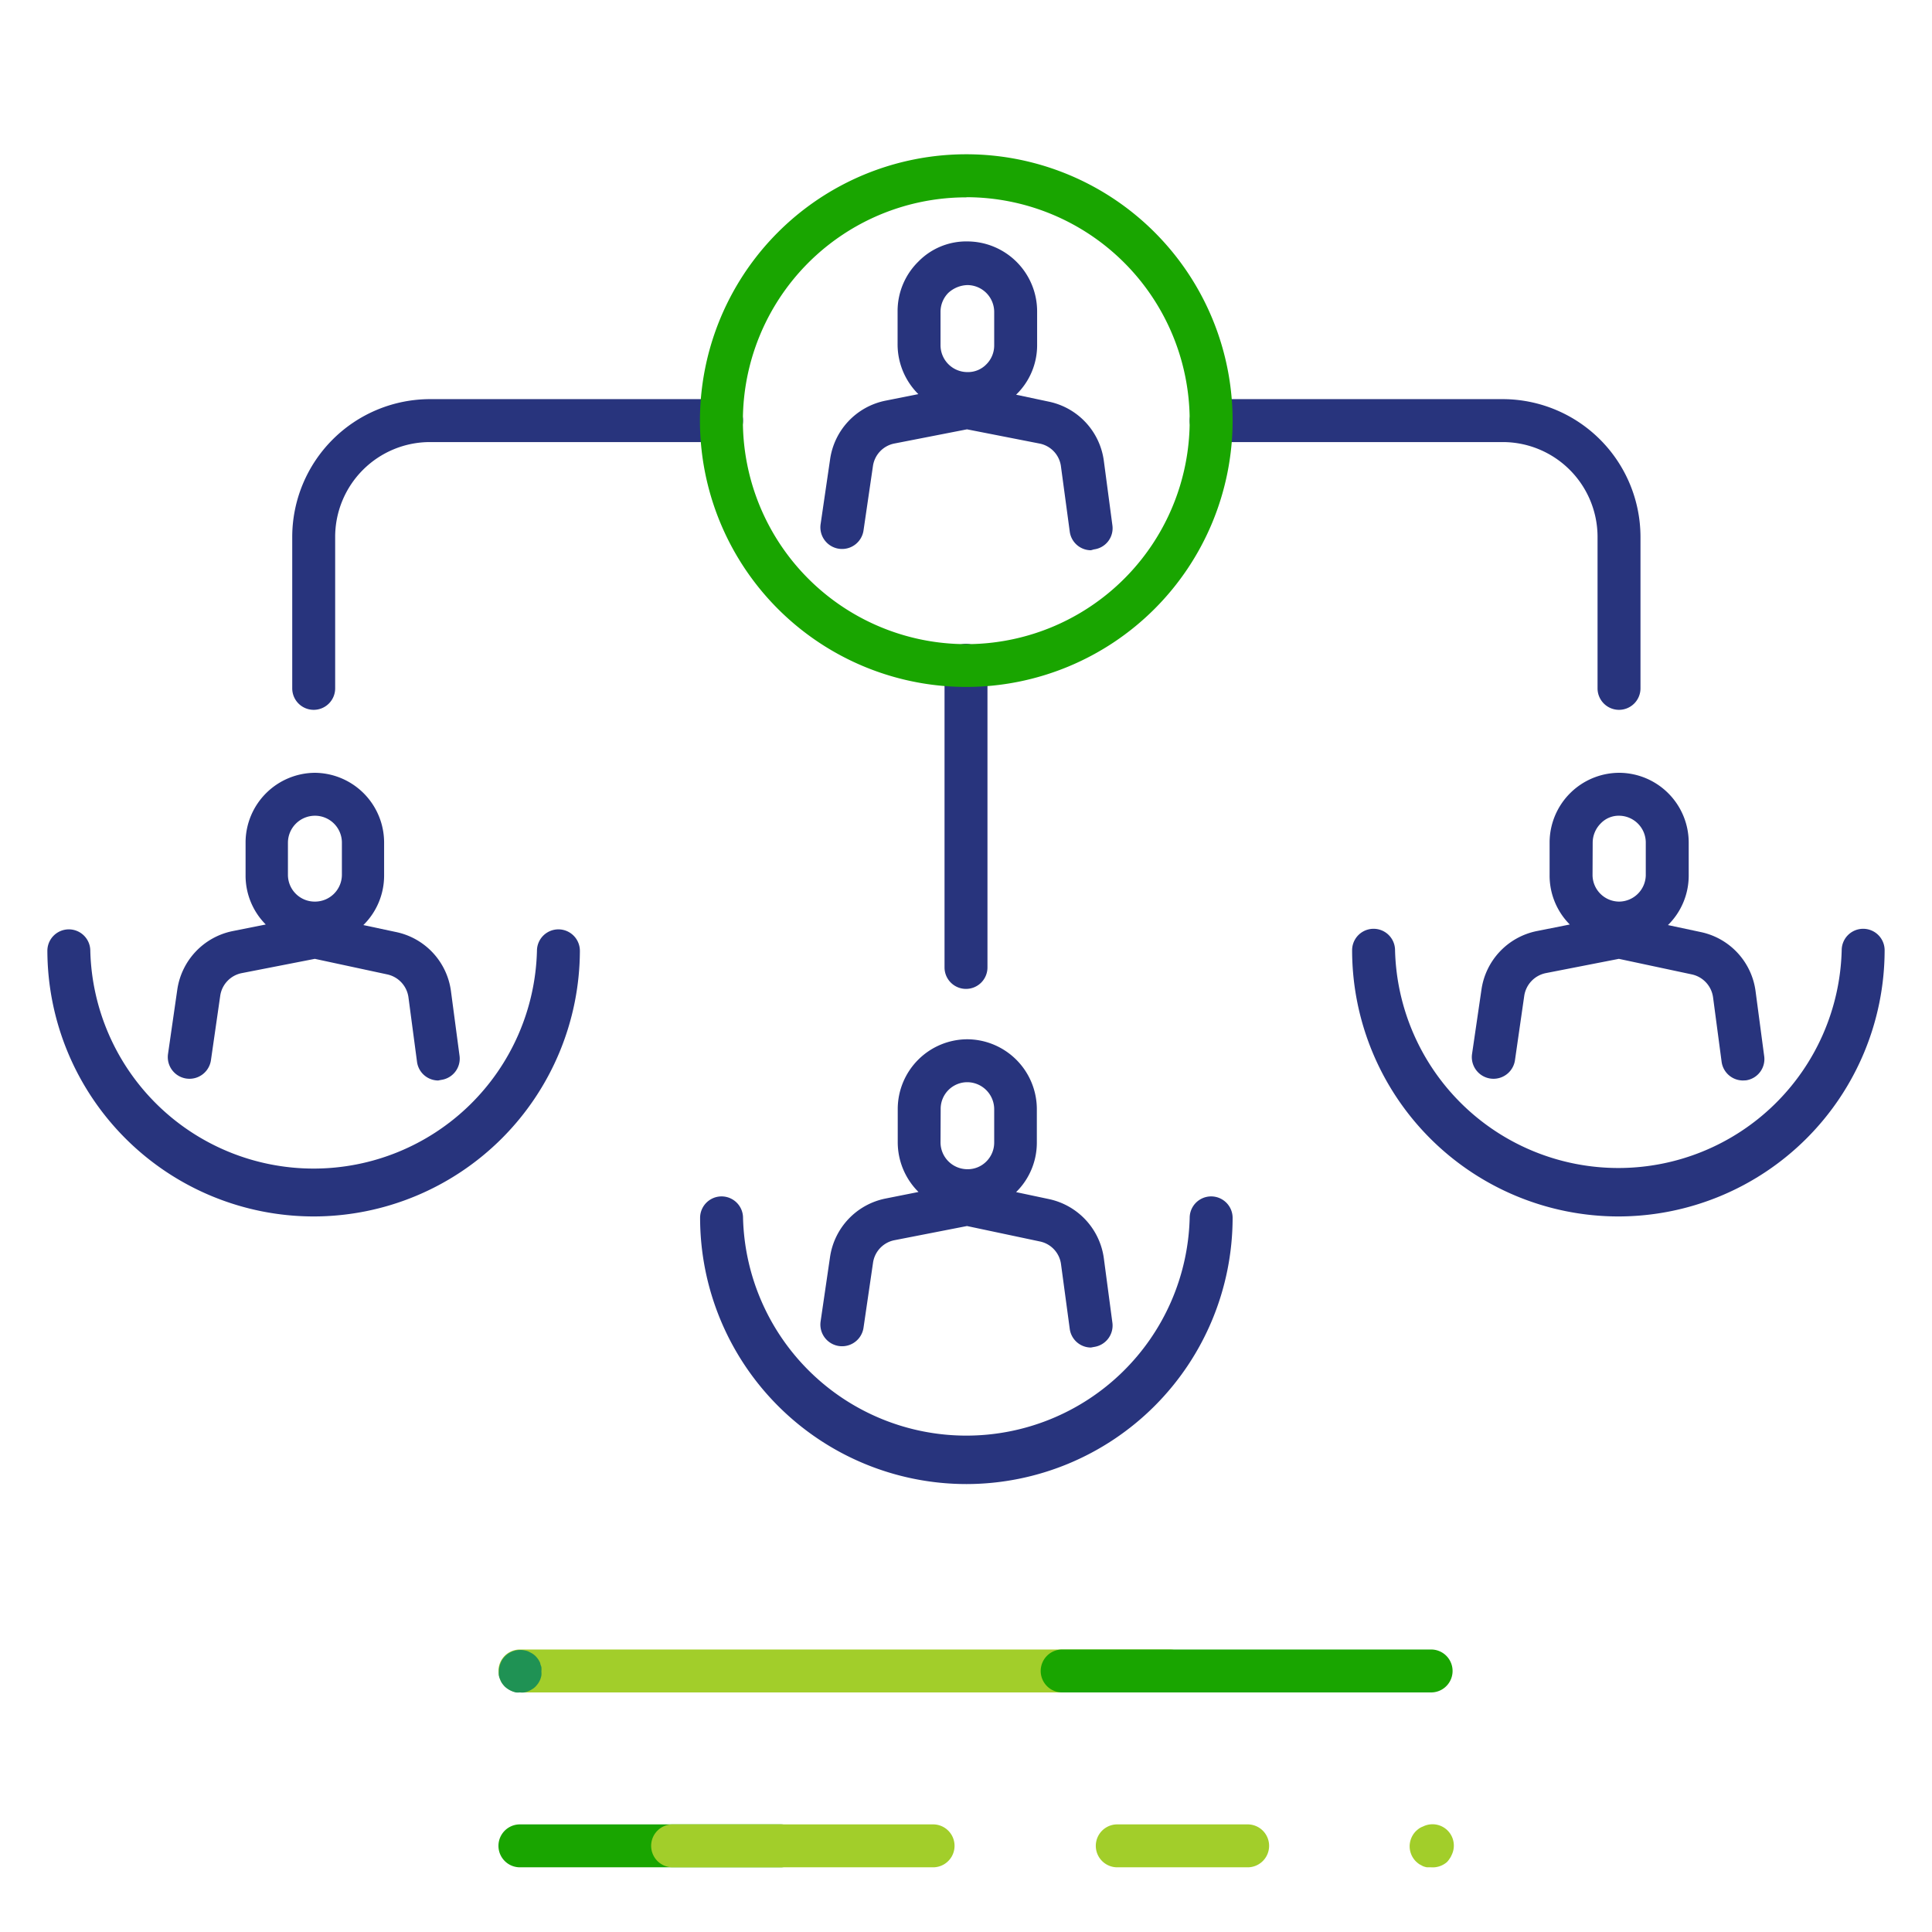 <svg xmlns="http://www.w3.org/2000/svg" viewBox="0 0 135 135"><defs><style>.cls-2{fill:#28347d}.cls-3{fill:#19a500}.cls-5{mix-blend-mode:multiply}.cls-6{fill:#a2ce2a}</style></defs><g style="isolation:isolate"><g id="Capa_1" data-name="Capa 1"><path class="cls-2" d="M30.62 75.5a1.5 1.5 0 01-1.48-1.3l-.6-4.52a1.9 1.9 0 00-1.47-1.59L22 67l-5.12 1a1.89 1.89 0 00-1.49 1.57l-.65 4.51a1.5 1.5 0 11-3-.43l.65-4.51a4.89 4.89 0 013.87-4.08l2.31-.46a4.84 4.84 0 01-1.41-3.46v-2.33A4.88 4.88 0 0122 54a4.88 4.88 0 014.84 4.91v2.29a4.85 4.85 0 01-1.45 3.44l2.3.49a4.87 4.87 0 013.82 4.12l.6 4.52a1.5 1.5 0 01-1.29 1.69zm-10.5-14.34A1.87 1.87 0 0022 63a1.88 1.88 0 001.89-1.86v-2.29A1.88 1.88 0 0022 57a1.89 1.89 0 00-1.88 1.87z"/><path class="cls-2" d="M21.92 85A18.62 18.62 0 013.31 66.44a1.5 1.5 0 013 0 15.61 15.61 0 0031.21 0 1.5 1.5 0 013 0A18.62 18.62 0 0121.92 85zm54.31 9.16a1.5 1.5 0 01-1.48-1.3l-.61-4.52a1.87 1.87 0 00-1.47-1.59l-5.1-1.08-5.12 1A1.88 1.88 0 0061 88.26l-.66 4.51a1.5 1.5 0 01-3-.43l.66-4.51a4.89 4.89 0 013.87-4.08l2.31-.46a4.9 4.9 0 01-1.45-3.49v-2.33a4.88 4.88 0 014.87-4.85 4.89 4.89 0 014.85 4.91v2.33A4.84 4.84 0 0171 83.3l2.31.49a4.9 4.9 0 013.82 4.12l.6 4.52a1.51 1.51 0 01-1.29 1.69zM65.72 79.82a1.88 1.88 0 001.87 1.88 1.83 1.83 0 001.33-.54 1.86 1.86 0 00.55-1.32v-2.33a1.89 1.89 0 00-1.87-1.89 1.86 1.86 0 00-1.87 1.87z"/><path class="cls-2" d="M67.53 103.7a18.62 18.62 0 01-18.61-18.6 1.5 1.5 0 013 0 15.61 15.61 0 0031.21 0 1.5 1.5 0 013 0 18.62 18.62 0 01-18.6 18.6zm54.26-28.2a1.51 1.51 0 01-1.49-1.3l-.6-4.52a1.9 1.9 0 00-1.47-1.59L113.12 67 108 68a1.91 1.91 0 00-1.49 1.57l-.65 4.51a1.5 1.5 0 11-3-.43l.66-4.51a4.88 4.88 0 013.86-4.08l2.31-.46a4.84 4.84 0 01-1.41-3.46v-2.33a4.88 4.88 0 014.89-4.81 4.88 4.88 0 014.83 4.87v2.33a4.85 4.85 0 01-1.45 3.44l2.3.49a4.87 4.87 0 013.82 4.12l.6 4.52a1.5 1.5 0 01-1.27 1.72zm-10.51-14.34a1.87 1.87 0 001.86 1.84 1.88 1.88 0 001.86-1.82v-2.33a1.88 1.88 0 00-1.82-1.85 1.74 1.74 0 00-1.33.54 1.91 1.91 0 00-.56 1.33z"/><path class="cls-2" d="M113.08 85a18.62 18.62 0 01-18.6-18.6 1.5 1.5 0 013 0 15.61 15.61 0 0031.21 0 1.5 1.5 0 013 0A18.62 18.62 0 01113.08 85zM76.23 38.45a1.5 1.5 0 01-1.48-1.3l-.61-4.52A1.87 1.87 0 0072.67 31l-5.1-1-5.12 1A1.88 1.88 0 0061 32.55l-.66 4.51a1.5 1.5 0 11-3-.43l.66-4.51A4.88 4.88 0 0161.86 28l2.31-.46a4.9 4.9 0 01-1.45-3.49v-2.33a4.84 4.84 0 011.45-3.44 4.68 4.68 0 013.45-1.41 4.89 4.89 0 014.85 4.91v2.33A4.8 4.8 0 0171 27.58l2.31.49a4.88 4.88 0 013.82 4.12l.6 4.52a1.49 1.49 0 01-1.29 1.68zM65.72 24.11A1.88 1.88 0 0067.59 26a1.79 1.79 0 001.33-.54 1.86 1.86 0 00.55-1.32v-2.33a1.88 1.88 0 00-1.87-1.89 2.06 2.06 0 00-1.33.54 1.88 1.88 0 00-.55 1.33zm1.81 44.99A1.5 1.5 0 0166 67.6V46.49a1.5 1.5 0 013 0V67.6a1.5 1.5 0 01-1.47 1.5zM21.92 49.6a1.5 1.5 0 01-1.5-1.5V37.51a9.64 9.64 0 019.63-9.62h20.37a1.5 1.5 0 010 3H30.05a6.63 6.63 0 00-6.63 6.62V48.1a1.5 1.5 0 01-1.5 1.5zm91.21 0a1.5 1.5 0 01-1.5-1.5V37.51a6.63 6.63 0 00-6.63-6.62H84.63a1.5 1.5 0 010-3H105a9.64 9.64 0 019.63 9.62V48.1a1.5 1.5 0 01-1.5 1.5z"/><path class="cls-3" d="M67.53 48a18.61 18.61 0 1118.6-18.6A18.62 18.62 0 0167.53 48zm0-34.21a15.61 15.61 0 1015.6 15.61 15.62 15.62 0 00-15.6-15.62z"/><path fill="none" d="M0 0h135v135H0z"/><g class="cls-5"><path class="cls-3" d="M54.54 130.48H36.33a1.5 1.5 0 110-3h18.21a1.5 1.5 0 110 3z"/></g><g class="cls-5"><path class="cls-6" d="M65.24 130.48H47a1.5 1.5 0 110-3h18.2a1.5 1.5 0 110 3z"/></g><g class="cls-5"><path class="cls-6" d="M87.18 130.48h-9.11a1.5 1.5 0 010-3h9.11a1.5 1.5 0 110 3z"/></g><g class="cls-5"><path class="cls-6" d="M100 130.48h-.29a1.47 1.47 0 01-.28-.08l-.26-.14a2.11 2.11 0 01-.23-.19 1.5 1.5 0 01-.44-1.06 1.52 1.52 0 01.44-1.06 2.11 2.11 0 01.23-.19 1.26 1.26 0 01.26-.13 1.49 1.49 0 012 2 1.23 1.23 0 01-.14.25 1.41 1.41 0 01-.18.23 1.52 1.52 0 01-1.11.37z"/></g><g class="cls-5"><path class="cls-6" d="M81.72 118.26H36.33a1.5 1.5 0 010-3h45.39a1.5 1.5 0 010 3z"/></g><path d="M36.33 118.26a1.36 1.36 0 01-.29 0 1.69 1.69 0 01-.77-.41 2.11 2.11 0 01-.19-.23 1.26 1.26 0 01-.13-.26 1.31 1.31 0 01-.09-.28 1.5 1.5 0 010-.29 1.41 1.41 0 01.12-.58 1.26 1.26 0 01.13-.26 2.11 2.11 0 01.19-.23 1.53 1.53 0 011.35-.4 1.29 1.29 0 01.28.08l.26.14a1.41 1.41 0 01.23.18 2.11 2.11 0 01.19.23 2.15 2.15 0 01.14.26c0 .09.06.19.08.28a1.53 1.53 0 010 .3 1.5 1.5 0 010 .29 2.29 2.29 0 01-.08.28 2.15 2.15 0 01-.14.26 2.11 2.11 0 01-.19.23 1 1 0 01-.23.18 1.61 1.61 0 01-.54.23 1.36 1.36 0 01-.32 0z" fill="#1f9254"/><g class="cls-5"><path class="cls-3" d="M100 118.26H74.22a1.5 1.5 0 010-3H100a1.5 1.5 0 010 3z"/></g></g></g></svg>